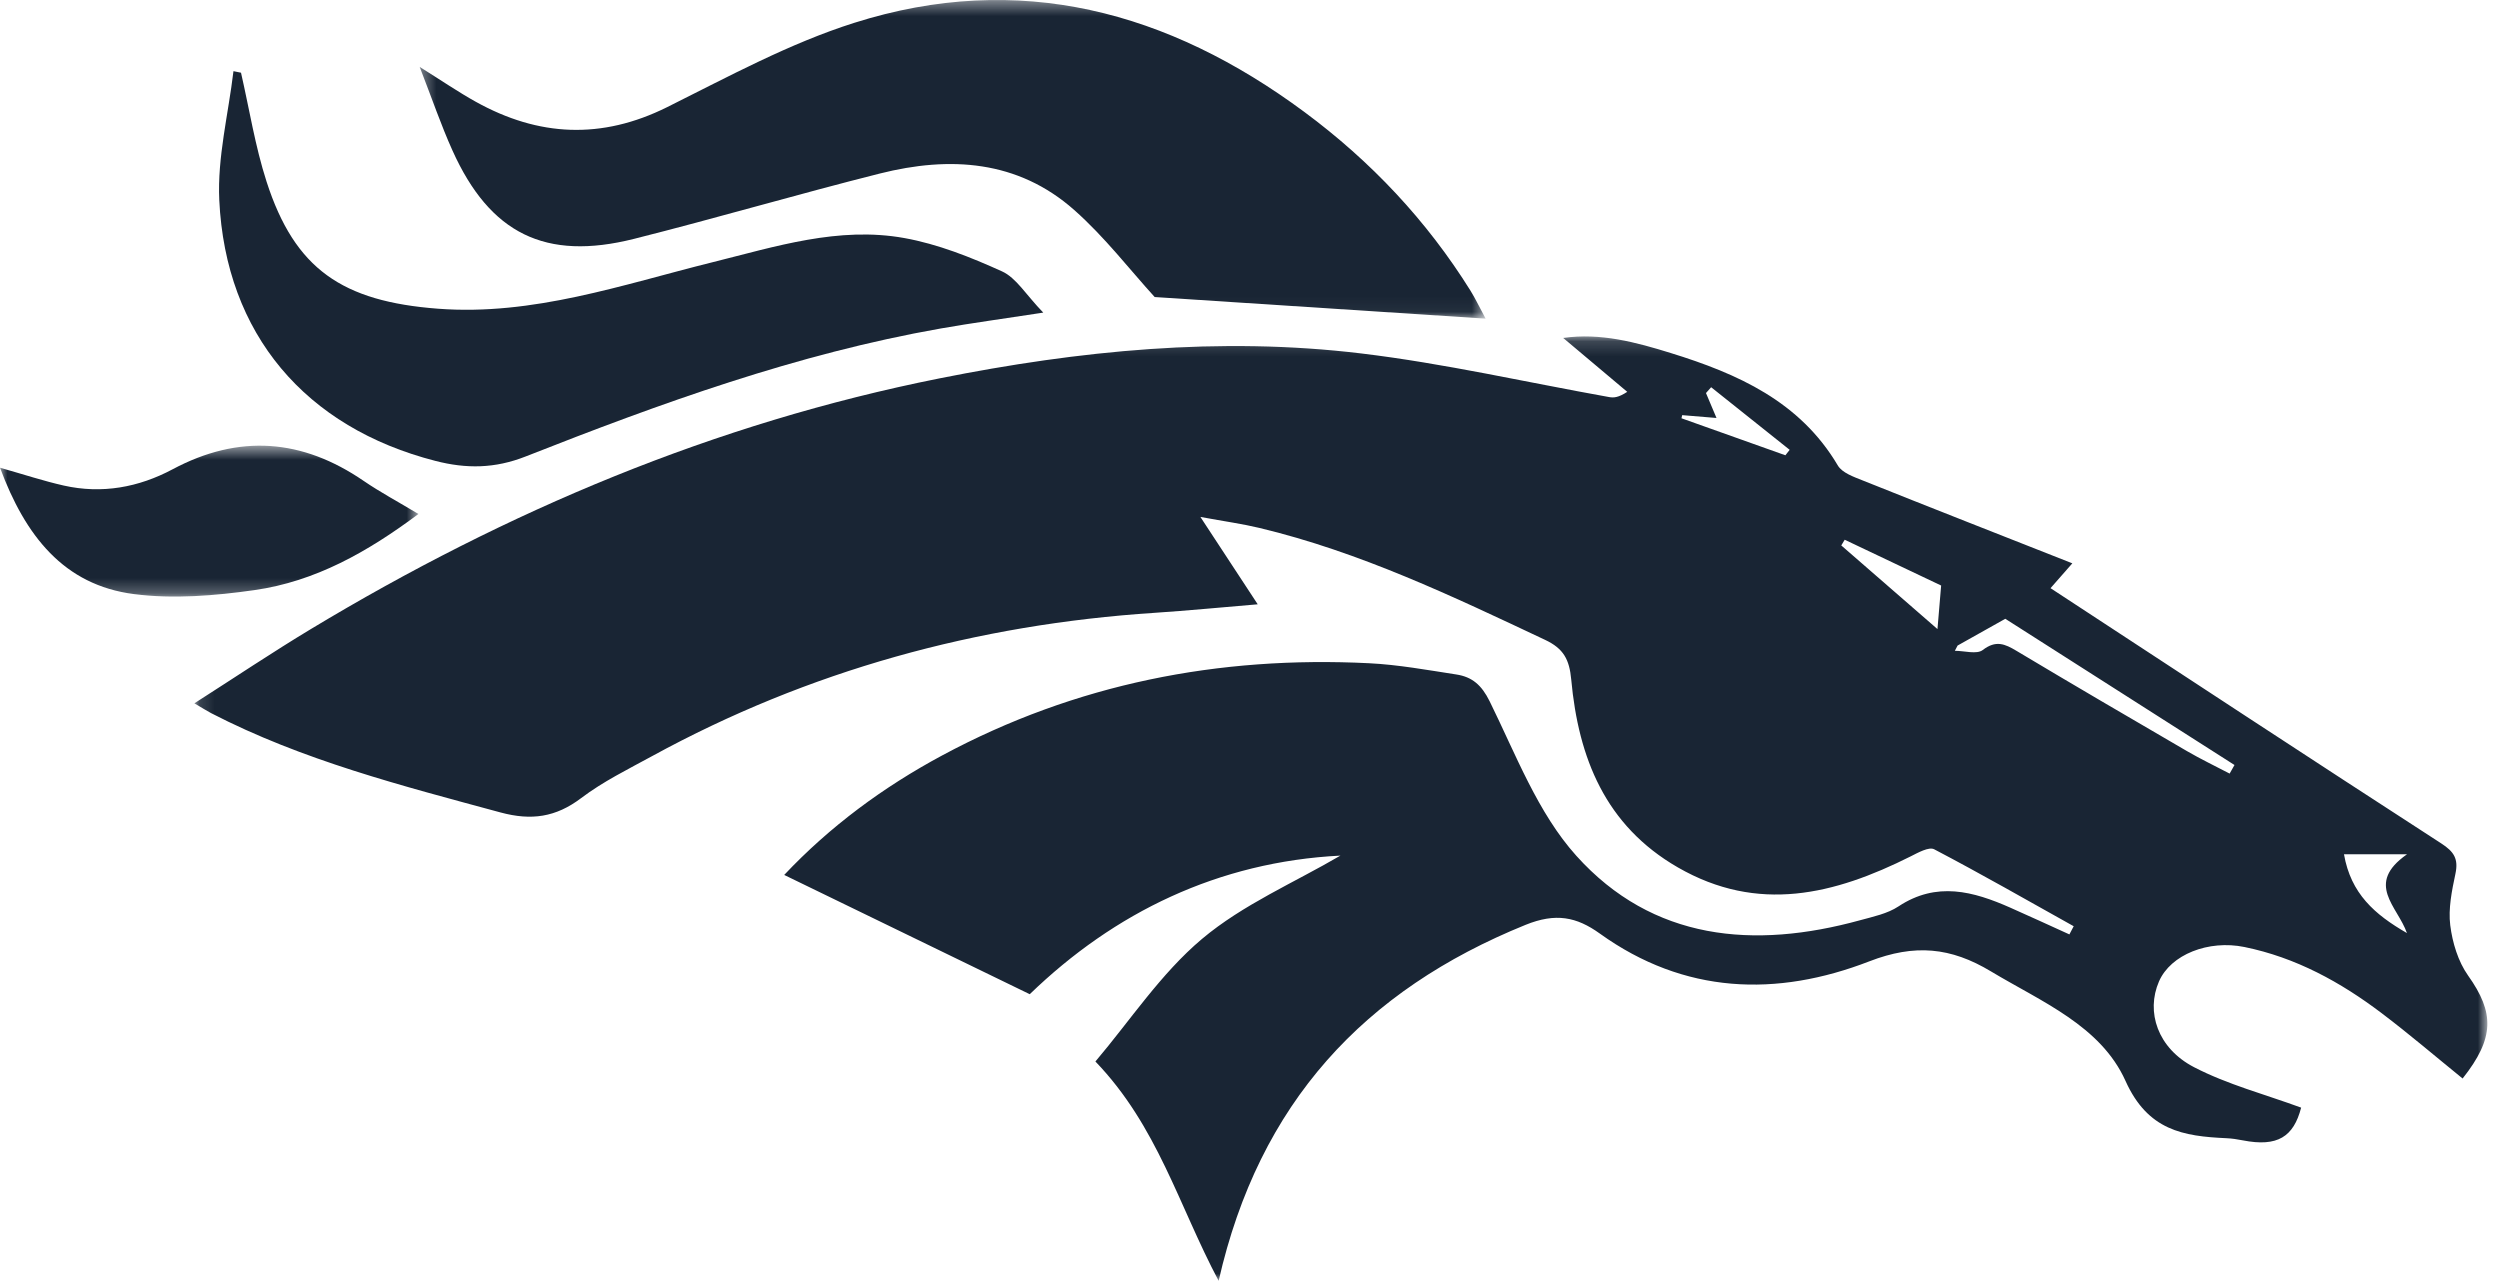 <?xml version="1.0" encoding="UTF-8"?>
<svg width="169px" height="87px" viewBox="0 0 169 87" version="1.1" xmlns="http://www.w3.org/2000/svg" xmlns:xlink="http://www.w3.org/1999/xlink">
    <!-- Generator: Sketch 48.1 (47250) - http://www.bohemiancoding.com/sketch -->
    <title>broncos</title>
    <desc>Created with Sketch.</desc>
    <defs>
        <polygon id="path-1" points="155.144 0.158 155.144 64 0.14 64 0.14 0.158 155.144 0.158"></polygon>
        <polygon id="path-3" points="0.37 0.415 72.429 0.415 72.429 21.955 0.37 21.955 0.37 0.415"></polygon>
        <polygon id="path-5" points="1.92500096e-16 10.744 1.92500096e-16 0.542 28.286 0.542 28.286 10.744"></polygon>
    </defs>
    <g id="2_Product-Page" stroke="none" stroke-width="1" fill="none" fill-rule="evenodd" transform="translate(-244, -4171)">
        <g id="broncos" transform="translate(244, 4170)">
            <g id="Group-3" transform="translate(13, 23.585)">
                <mask id="mask-2" fill="white">
                    <use xlink:href="#path-1"></use>
                </mask>
                <g id="Clip-2"></g>
                <path d="M107.693,8.192 C107.79,8.069 107.885,7.946 107.981,7.823 C106.213,6.413 104.443,5.002 102.673,3.591 C102.557,3.722 102.44,3.853 102.324,3.985 C102.538,4.491 102.752,4.998 103.035,5.67 C102.127,5.595 101.422,5.538 100.716,5.479 L100.667,5.69 C103.009,6.524 105.351,7.358 107.693,8.192 M149.709,40.491 C149.083,38.686 146.846,37.17 149.713,35.165 L145.454,35.165 C145.918,37.83 147.527,39.233 149.709,40.491 M118.221,16.997 C116.095,15.987 113.898,14.944 111.702,13.901 C111.625,14.029 111.547,14.158 111.47,14.286 C113.632,16.166 115.795,18.046 117.973,19.941 C118.061,18.898 118.135,18.016 118.221,16.997 M119.333,21.054 L119.148,21.409 C119.791,21.409 120.63,21.666 121.034,21.356 C121.922,20.675 122.526,20.939 123.328,21.42 C127.149,23.707 130.995,25.952 134.843,28.192 C135.781,28.738 136.763,29.206 137.724,29.71 C137.834,29.516 137.943,29.322 138.052,29.129 C132.76,25.754 127.469,22.378 122.558,19.245 C121.172,20.022 120.253,20.539 119.333,21.054 M153.473,50.322 C151.655,48.848 149.873,47.323 148.006,45.91 C145.219,43.8 142.197,42.142 138.72,41.432 C136.288,40.936 133.741,41.94 132.948,43.759 C132.053,45.815 132.848,48.278 135.322,49.559 C137.583,50.731 140.108,51.39 142.557,52.291 C142.047,54.262 140.964,54.963 138.618,54.504 C138.254,54.432 137.882,54.375 137.511,54.358 C134.584,54.225 132.191,53.836 130.683,50.482 C129.006,46.755 125.007,45.136 121.592,43.083 C118.872,41.446 116.44,41.213 113.365,42.402 C107.1,44.828 100.857,44.627 95.149,40.525 C93.571,39.39 92.163,39.11 90.125,39.936 C79.238,44.352 72.119,51.944 69.38,64 C66.665,58.883 65.249,53.541 61.05,49.172 C63.394,46.41 65.471,43.228 68.255,40.886 C71.022,38.559 74.499,37.077 77.612,35.254 C69.366,35.671 62.329,39.093 56.611,44.623 C51.007,41.901 45.576,39.263 40.012,36.561 C43.102,33.285 46.699,30.627 50.693,28.481 C59.714,23.634 69.383,21.742 79.552,22.25 C81.527,22.348 83.491,22.709 85.45,23.01 C86.515,23.174 87.155,23.719 87.701,24.824 C89.47,28.411 90.951,32.366 93.558,35.264 C98.72,41.003 105.565,41.598 112.742,39.623 C113.63,39.379 114.593,39.181 115.339,38.687 C117.914,36.986 120.392,37.667 122.892,38.771 C124.23,39.362 125.558,39.977 126.891,40.581 C126.988,40.396 127.085,40.213 127.182,40.028 C124.047,38.278 120.93,36.493 117.752,34.827 C117.396,34.64 116.654,35.058 116.149,35.312 C111.011,37.89 105.843,39.175 100.421,36.05 C95.511,33.221 93.701,28.633 93.216,23.358 C93.091,21.997 92.697,21.259 91.457,20.674 C85.187,17.717 78.934,14.733 72.149,13.106 C70.99,12.828 69.804,12.665 68.146,12.359 C69.581,14.545 70.721,16.284 72.022,18.266 C69.545,18.473 67.305,18.694 65.061,18.841 C53.039,19.629 41.679,22.738 31.087,28.526 C29.456,29.417 27.763,30.248 26.292,31.362 C24.571,32.666 22.914,32.899 20.837,32.337 C14.162,30.527 7.464,28.82 1.269,25.622 C0.998,25.481 0.741,25.313 0.14,24.959 C2.888,23.203 5.42,21.504 8.028,19.932 C21.262,11.959 35.321,6.025 50.521,2.991 C59.939,1.112 69.454,0.155 79.023,1.308 C84.645,1.986 90.195,3.259 95.779,4.257 C96.08,4.311 96.392,4.3 97.002,3.904 C95.595,2.72 94.189,1.538 92.673,0.261 C95.189,-0.102 97.601,0.552 99.958,1.284 C104.456,2.679 108.67,4.541 111.235,8.879 C111.528,9.376 112.303,9.648 112.91,9.89 C117.542,11.744 122.187,13.563 127.09,15.496 C126.366,16.321 125.898,16.853 125.615,17.175 C134.423,22.944 143.202,28.718 152.023,34.426 C152.899,34.993 153.201,35.475 152.986,36.488 C152.744,37.628 152.497,38.836 152.637,39.965 C152.784,41.137 153.168,42.411 153.841,43.36 C155.626,45.872 155.647,47.576 153.473,50.322" id="Fill-1" fill="#192534" mask="url(#mask-2)"></path>
            </g>
            <g id="Group-6" transform="translate(28, 0.585)">
                <mask id="mask-4" fill="white">
                    <use xlink:href="#path-3"></use>
                </mask>
                <g id="Clip-5"></g>
                <path d="M0.37,4.938 C1.891,5.889 2.998,6.648 4.166,7.296 C8.409,9.657 12.669,9.864 17.107,7.654 C21.246,5.593 25.372,3.345 29.75,1.958 C40.885,-1.573 50.982,1.171 60.179,7.987 C64.671,11.316 68.439,15.313 71.401,20.059 C71.723,20.573 71.981,21.125 72.429,21.955 C64.807,21.458 57.45,20.977 50.057,20.495 C48.386,18.663 46.681,16.436 44.619,14.612 C40.8,11.231 36.204,10.957 31.483,12.144 C25.924,13.543 20.42,15.162 14.86,16.562 C8.872,18.071 5.115,16.207 2.585,10.585 C1.815,8.876 1.209,7.094 0.37,4.938" id="Fill-4" fill="#192534" mask="url(#mask-4)"></path>
            </g>
            <path d="M16.292,5.915 C16.856,8.375 17.248,10.891 18.021,13.283 C19.933,19.201 23.143,21.377 29.61,21.869 C36.043,22.358 42.059,20.246 48.162,18.728 C52.426,17.667 56.689,16.292 61.131,17.092 C63.4,17.5 65.623,18.387 67.736,19.345 C68.698,19.781 69.346,20.914 70.524,22.133 C67.813,22.55 65.699,22.835 63.602,23.204 C53.888,24.914 44.666,28.259 35.538,31.856 C33.444,32.682 31.521,32.694 29.437,32.158 C20.663,29.905 15.253,23.597 14.823,14.524 C14.687,11.642 15.438,8.718 15.782,5.811 C15.952,5.847 16.122,5.881 16.292,5.915" id="Fill-7" fill="#192534"></path>
            <g id="Group-11" transform="translate(0, 30.585)">
                <mask id="mask-6" fill="white">
                    <use xlink:href="#path-5"></use>
                </mask>
                <g id="Clip-10"></g>
                <path d="M-0,2.032 C1.624,2.492 2.95,2.932 4.307,3.238 C6.89,3.821 9.376,3.362 11.671,2.137 C16.168,-0.261 20.432,0.08 24.592,2.929 C25.702,3.689 26.897,4.327 28.286,5.16 C24.832,7.741 21.299,9.722 17.207,10.305 C14.524,10.688 11.723,10.92 9.058,10.576 C4.303,9.965 1.707,6.625 -0,2.032" id="Fill-9" fill="#192534" mask="url(#mask-6)"></path>
            </g>
        </g>
    </g>
</svg>